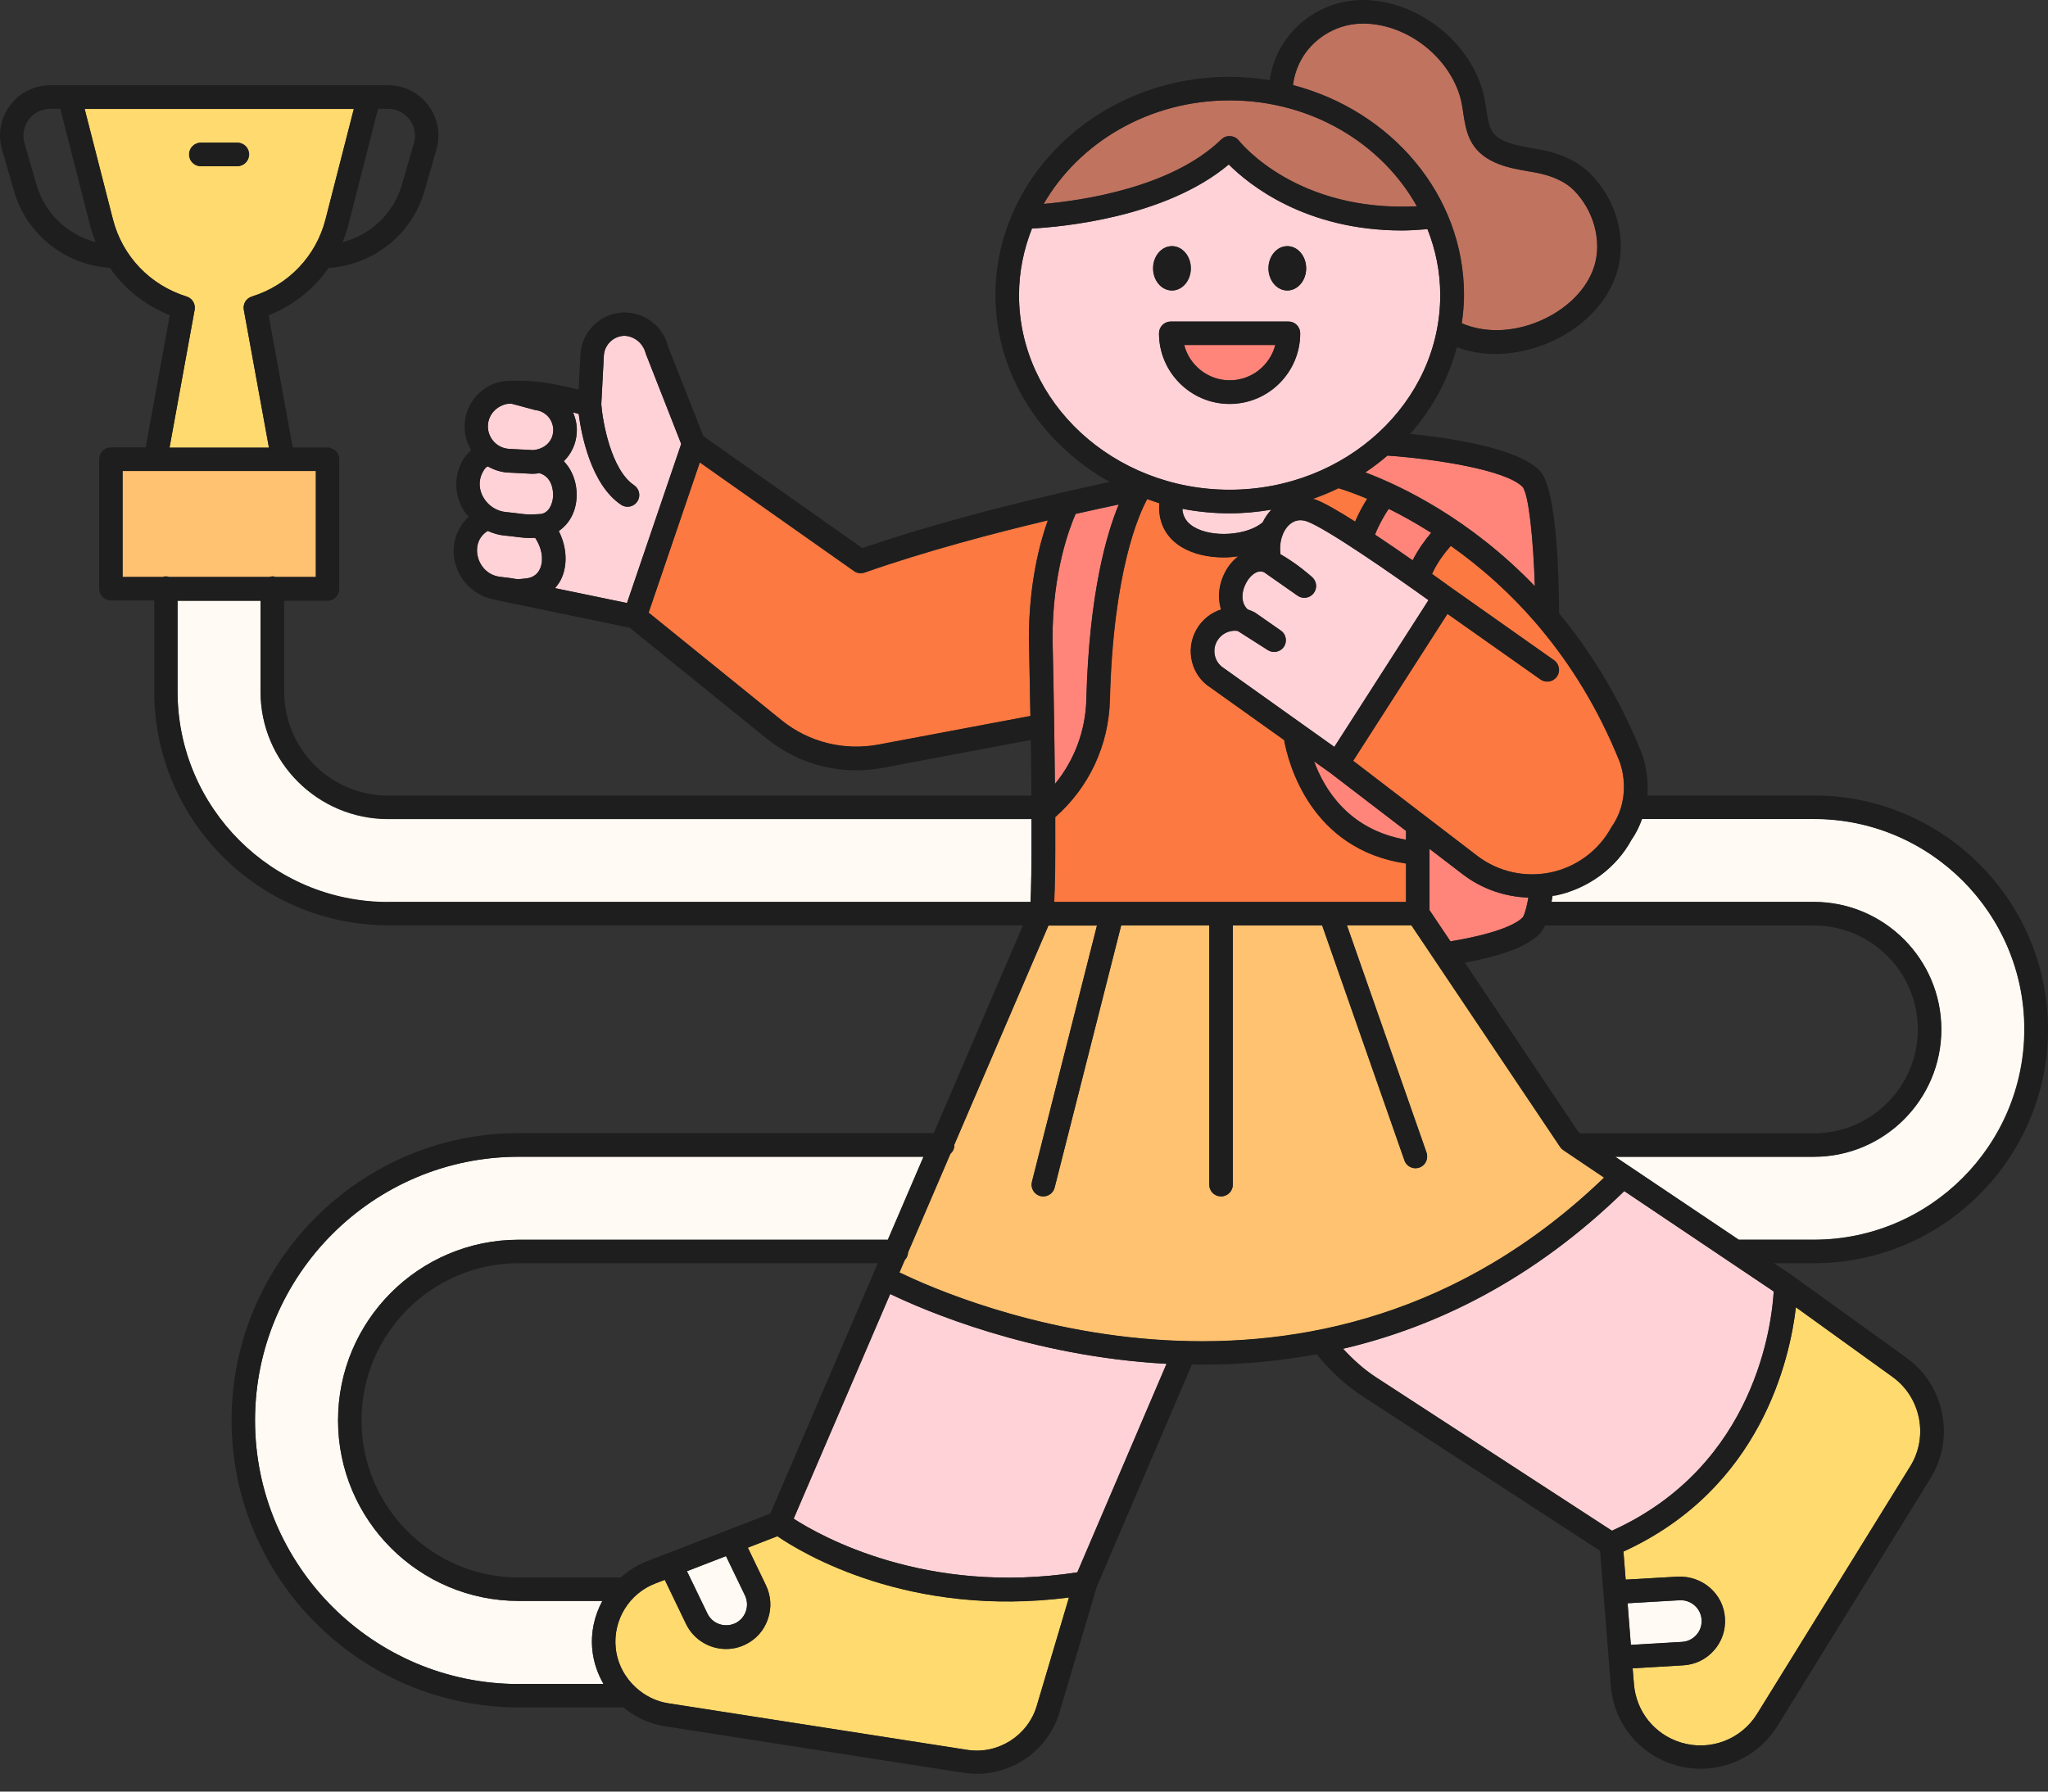 <svg width="80" height="70" viewBox="0 0 80 70" fill="none" xmlns="http://www.w3.org/2000/svg">
<rect x="0" y="0" width="80" height="70" fill="#333333" stroke="none"/>
<path d="M63.414 60.623L63.502 61.719L65.548 61.602C66.511 61.569 67.327 62.276 67.381 63.234C67.406 63.699 67.256 64.142 66.946 64.49C66.636 64.837 66.214 65.042 65.749 65.067L63.774 65.184L63.824 65.799C63.908 66.871 64.632 67.77 65.661 68.084C66.795 68.432 68.017 67.967 68.637 66.963L74.621 57.287C75.337 56.128 75.031 54.601 73.93 53.801L70.152 51.077C69.913 53.09 68.792 58.162 63.414 60.623Z" fill="#FFDA6E"/>
<path d="M70.852 31.992H64.136C64.04 32.26 63.918 32.528 63.73 32.796C63.136 33.896 62.048 34.708 60.775 34.98C60.733 34.989 60.688 34.984 60.642 34.993C60.629 35.076 60.616 35.156 60.6 35.235H70.848C73.594 35.235 75.828 37.47 75.828 40.215C75.828 42.961 73.594 45.191 70.848 45.191H63.09L67.919 48.434H70.848C75.38 48.434 79.071 44.748 79.071 40.211C79.076 35.683 75.389 31.992 70.852 31.992Z" fill="#FFFAF3"/>
<path d="M66.263 63.883C66.409 63.719 66.48 63.51 66.468 63.293C66.455 63.075 66.359 62.874 66.196 62.732C66.033 62.585 65.819 62.514 65.606 62.527L63.576 62.644L63.706 64.272L65.702 64.155C65.92 64.142 66.121 64.046 66.263 63.883Z" fill="#FFFAF3"/>
<path d="M69.284 50.456L63.446 46.535C59.897 49.996 56.102 51.842 52.461 52.695C52.846 53.109 53.264 53.495 53.746 53.808L62.965 59.805C68.61 57.257 69.217 51.636 69.284 50.456Z" fill="#FFD2D7"/>
<path d="M54.931 35.236V33.733C51.194 33.181 50.327 29.804 50.168 28.908L47.293 26.858C46.544 26.385 46.293 25.38 46.745 24.589C46.967 24.2 47.314 23.932 47.708 23.807C47.519 23.233 47.67 22.602 47.992 22.133C48.105 21.97 48.235 21.84 48.373 21.731C48.189 21.756 48.001 21.773 47.808 21.773C47.21 21.773 46.615 21.643 46.163 21.367C45.527 20.986 45.239 20.371 45.293 19.655C45.13 19.609 44.975 19.551 44.82 19.492C44.502 20.066 43.489 22.292 43.36 27.347C43.314 29.122 42.535 30.774 41.225 31.921C41.234 33.775 41.213 34.729 41.184 35.236H54.931Z" fill="#FC7941"/>
<path d="M57.141 34.164L55.835 33.164V35.558L56.655 36.78C58.622 36.449 59.271 36.056 59.48 35.846C59.492 35.834 59.593 35.683 59.702 35.072C58.781 35.039 57.886 34.733 57.141 34.164Z" fill="#FF857A"/>
<path d="M56.664 21.321C56.446 21.568 56.137 21.962 55.932 22.418C56.3 22.681 56.576 22.882 56.676 22.953L60.698 25.791C60.824 25.879 60.891 26.021 60.891 26.167C60.891 26.259 60.865 26.352 60.807 26.431C60.66 26.64 60.376 26.69 60.167 26.54L56.534 23.979L52.852 29.72L57.698 33.432C58.518 34.06 59.568 34.294 60.581 34.081C61.59 33.863 62.456 33.219 62.945 32.311C63.795 31.093 63.28 29.791 63.255 29.737C61.569 25.561 58.945 22.932 56.664 21.321Z" fill="#FC7941"/>
<path d="M50.689 23.277L49.38 22.36C49.07 22.222 48.798 22.586 48.748 22.661C48.551 22.946 48.392 23.486 48.739 23.816C48.835 23.85 48.932 23.888 49.028 23.938L50.036 24.641C50.242 24.783 50.292 25.064 50.154 25.273C50.016 25.478 49.735 25.536 49.526 25.402L48.35 24.653C48.312 24.649 48.275 24.645 48.233 24.645C47.965 24.645 47.693 24.787 47.542 25.051C47.333 25.415 47.45 25.88 47.802 26.105L52.125 29.186L55.803 23.452C54.481 22.502 51.849 20.665 51.062 20.377C50.798 20.28 50.568 20.322 50.367 20.502C50.091 20.757 49.957 21.213 50.02 21.657C50.71 22.05 51.242 22.54 51.267 22.561C51.443 22.724 51.464 23 51.313 23.184C51.162 23.377 50.886 23.415 50.689 23.277Z" fill="#FFD2D7"/>
<path d="M9.525 12.108C9.483 11.878 9.617 11.657 9.839 11.59C11.274 11.142 12.35 10.012 12.718 8.568L13.823 4.258H3.307L4.411 8.568C4.78 10.012 5.859 11.142 7.291 11.59C7.512 11.657 7.646 11.883 7.604 12.108L6.621 17.494H10.505L9.525 12.108ZM7.856 6.493C7.6 6.493 7.395 6.287 7.395 6.032C7.395 5.777 7.6 5.572 7.856 5.572H9.274C9.529 5.572 9.735 5.777 9.735 6.032C9.735 6.287 9.529 6.493 9.274 6.493H7.856Z" fill="#FFDA6E"/>
<path d="M10.645 22.516C10.687 22.516 10.724 22.529 10.766 22.541H12.336V18.398H11.055H6.067H4.786V22.541H6.355C6.393 22.529 6.435 22.516 6.477 22.516C6.519 22.516 6.556 22.529 6.598 22.541H10.519C10.565 22.529 10.603 22.516 10.645 22.516Z" fill="#FEC270"/>
<path d="M40.29 32.005H15.156C12.411 32.005 10.176 29.77 10.176 27.029V23.477H6.933V27.029C6.933 31.562 10.624 35.253 15.156 35.253H40.252C40.277 34.855 40.298 33.955 40.29 32.005Z" fill="#FFFAF3"/>
<path d="M33.775 22.374C33.633 22.424 33.478 22.404 33.356 22.316L27.334 18.072L25.334 23.944L30.523 28.145C31.586 29.007 32.967 29.35 34.31 29.099L40.249 27.982C40.219 26.27 40.19 24.96 40.19 24.96C40.19 22.835 40.604 21.244 40.927 20.336C38.826 20.834 36.148 21.541 33.775 22.374Z" fill="#FC7941"/>
<path d="M23.528 62.55H20.26C16.368 62.55 13.204 59.386 13.204 55.494C13.204 51.602 16.368 48.439 20.26 48.439H34.681L36.074 45.195H20.26C14.581 45.195 9.961 49.815 9.961 55.494C9.961 61.173 14.581 65.797 20.26 65.797H23.574C23.344 65.4 23.189 64.956 23.139 64.479C23.064 63.793 23.218 63.127 23.528 62.55Z" fill="#FFFAF3"/>
<path d="M30.999 59.338C32.079 60.037 36.184 62.339 42.08 61.435L45.566 53.287C40.239 52.998 36.059 51.178 34.77 50.559L30.999 59.338Z" fill="#FFD2D7"/>
<path d="M61.066 44.941C61.016 44.908 60.974 44.866 60.941 44.816L55.132 36.157H52.613L55.722 45.037C55.806 45.276 55.68 45.54 55.442 45.623C55.392 45.64 55.341 45.648 55.291 45.648C55.103 45.648 54.923 45.531 54.86 45.343L51.646 36.161H48.156V46.289C48.156 46.544 47.951 46.749 47.696 46.749C47.44 46.749 47.235 46.544 47.235 46.289V36.161H43.795L41.197 46.402C41.142 46.611 40.958 46.749 40.753 46.749C40.715 46.749 40.678 46.745 40.64 46.736C40.393 46.674 40.247 46.423 40.309 46.18L42.85 36.166H40.954L37.276 44.732C37.276 44.736 37.28 44.74 37.28 44.745C37.28 44.878 37.221 45 37.125 45.084L35.472 48.934C35.468 49.051 35.422 49.155 35.342 49.235L35.133 49.72C37.455 50.85 51.357 56.893 62.665 46.021L61.066 44.941Z" fill="#FEC270"/>
<path d="M25.224 13.816C25.115 13.376 24.739 13.13 24.387 13.121C23.96 13.13 23.609 13.473 23.588 13.899L23.488 15.799C23.542 16.49 23.872 18.356 24.768 18.959C24.977 19.101 25.036 19.386 24.894 19.595C24.806 19.729 24.659 19.8 24.513 19.8C24.425 19.8 24.337 19.775 24.258 19.721C23.077 18.925 22.705 16.954 22.605 16.172C22.538 16.155 22.466 16.134 22.383 16.113C22.487 16.352 22.546 16.62 22.529 16.9C22.504 17.344 22.316 17.733 22.023 18.021C22.416 18.427 22.567 19.013 22.517 19.524C22.462 20.072 22.199 20.495 21.826 20.75C22.115 21.315 22.178 21.972 21.968 22.516C21.901 22.696 21.797 22.847 21.68 22.98L24.492 23.562L26.609 17.348L25.224 13.816Z" fill="#FFD2D7"/>
<path d="M30.364 60.025L29.209 60.473L29.916 61.942C30.117 62.361 30.146 62.829 29.991 63.269C29.841 63.708 29.527 64.06 29.108 64.26C28.866 64.378 28.61 64.432 28.359 64.432C27.715 64.432 27.091 64.068 26.794 63.449L25.966 61.729L25.598 61.871C24.572 62.264 23.936 63.306 24.049 64.394C24.112 65.005 24.405 65.545 24.836 65.939L24.84 65.943C25.183 66.257 25.614 66.478 26.1 66.554L37.784 68.374C38.98 68.562 40.148 67.822 40.495 66.658L41.755 62.419C35.52 63.223 31.343 60.695 30.364 60.025Z" fill="#FFDA6E"/>
<path d="M26.836 61.391L27.635 63.044C27.732 63.24 27.895 63.387 28.1 63.458C28.305 63.529 28.527 63.517 28.723 63.425C28.92 63.328 29.067 63.165 29.138 62.96C29.209 62.755 29.196 62.533 29.1 62.337L28.359 60.801L26.836 61.391Z" fill="#FFFAF3"/>
<path d="M48.062 5.321C48.191 5.329 48.313 5.392 48.392 5.492C48.489 5.614 50.673 8.296 55.347 8.062C53.979 5.609 51.217 3.923 48.032 3.923C44.89 3.923 42.153 5.563 40.768 7.965C42.316 7.827 45.785 7.317 47.71 5.442C47.802 5.358 47.928 5.308 48.062 5.321Z" fill="#C0735F"/>
<path d="M53.327 18.455C54.729 18.982 57.407 20.259 59.952 22.903C59.893 21.087 59.717 19.313 59.471 19.02C58.792 18.338 55.947 17.919 54.193 17.798C53.921 18.032 53.633 18.254 53.327 18.455Z" fill="#FF857A"/>
<path d="M57.191 11.525C57.191 11.902 57.157 12.27 57.103 12.63C57.944 12.998 59.007 12.998 60.037 12.588C61.162 12.14 62.004 11.316 62.288 10.379C62.585 9.404 62.263 8.219 61.485 7.437C61.07 7.018 60.455 6.83 60.007 6.746L59.698 6.692C59.271 6.616 58.827 6.541 58.4 6.349C57.388 5.892 57.27 5.114 57.166 4.428C57.128 4.181 57.09 3.926 57.011 3.683C56.492 2.109 54.877 0.921 53.249 0.921C52.512 0.921 51.818 1.21 51.29 1.729C50.847 2.168 50.583 2.725 50.508 3.327C54.358 4.332 57.191 7.621 57.191 11.525Z" fill="#C0735F"/>
<path d="M54.928 32.46L51.977 30.201L51.333 29.74C51.739 30.853 52.702 32.423 54.928 32.808V32.46Z" fill="#FF857A"/>
<path d="M54.247 19.883C54.092 20.109 53.883 20.46 53.711 20.891C54.217 21.226 54.728 21.578 55.184 21.896C55.406 21.456 55.678 21.084 55.908 20.82C55.305 20.439 54.745 20.125 54.247 19.883Z" fill="#FF857A"/>
<path d="M46.188 19.883C46.205 20.18 46.347 20.419 46.636 20.59C47.356 21.025 48.712 20.929 49.327 20.414C49.419 20.226 49.532 20.059 49.67 19.916C49.139 20.004 48.595 20.059 48.038 20.059C47.402 20.059 46.783 19.996 46.188 19.883Z" fill="#FFD2D7"/>
<path d="M53.412 19.493C52.873 19.263 52.483 19.138 52.287 19.079C51.964 19.238 51.625 19.376 51.282 19.498C51.316 19.506 51.349 19.51 51.383 19.523C51.722 19.648 52.295 19.979 52.939 20.389C53.094 20.025 53.262 19.724 53.412 19.493Z" fill="#FC7941"/>
<path d="M21.068 18.488C20.989 18.501 20.909 18.513 20.825 18.513C20.809 18.513 20.792 18.513 20.775 18.513L19.884 18.467C19.595 18.459 19.311 18.371 19.059 18.229C19.005 18.224 18.917 18.312 18.829 18.492C18.687 18.789 18.704 19.133 18.875 19.434C19.064 19.765 19.398 19.978 19.775 20.011C20.005 20.032 20.164 20.053 20.294 20.07C20.549 20.104 20.671 20.116 21.097 20.087C21.424 20.062 21.57 19.723 21.6 19.438C21.625 19.145 21.545 18.622 21.068 18.488Z" fill="#FFD2D7"/>
<path d="M20.905 16.018L19.984 15.771C19.813 15.75 19.578 15.817 19.39 15.968C19.202 16.119 19.084 16.332 19.059 16.566C19.034 16.813 19.11 17.056 19.277 17.24C19.44 17.428 19.67 17.533 19.917 17.537L20.809 17.583C21.24 17.554 21.583 17.27 21.608 16.843C21.629 16.424 21.323 16.06 20.905 16.018Z" fill="#FFD2D7"/>
<path d="M20.717 21.018C20.517 21.018 20.374 21.002 20.178 20.977C20.056 20.96 19.91 20.943 19.696 20.922C19.47 20.901 19.253 20.834 19.052 20.742C18.562 21.048 18.621 21.562 18.654 21.713C18.725 22.056 19.006 22.479 19.55 22.538C19.805 22.563 19.947 22.588 20.052 22.604C20.207 22.634 20.228 22.634 20.546 22.6C20.826 22.571 21.015 22.429 21.111 22.182C21.245 21.834 21.153 21.383 20.906 21.014C20.839 21.018 20.776 21.018 20.717 21.018Z" fill="#FFD2D7"/>
<path d="M42.438 27.338C42.546 23.195 43.229 20.86 43.706 19.713C43.266 19.805 42.693 19.93 42.019 20.081C41.785 20.613 41.115 22.354 41.115 24.948C41.115 24.948 41.182 27.827 41.207 30.635C41.965 29.719 42.404 28.564 42.438 27.338Z" fill="#FF857A"/>
<path d="M49.821 13.477H46.26C46.465 14.272 47.185 14.858 48.042 14.858C48.896 14.858 49.616 14.268 49.821 13.477Z" fill="#FF857A"/>
<path d="M56.259 11.534C56.259 10.626 56.08 9.76 55.761 8.956C55.422 8.981 55.084 9.007 54.765 9.007C50.991 9.007 48.789 7.215 47.999 6.429C45.517 8.509 41.466 8.868 40.311 8.931C39.989 9.747 39.805 10.622 39.805 11.534C39.805 15.727 43.496 19.138 48.032 19.138C52.568 19.138 56.259 15.727 56.259 11.534ZM50.283 9.618C50.689 9.618 51.02 10.007 51.02 10.484C51.02 10.961 50.689 11.35 50.283 11.35C49.878 11.35 49.547 10.961 49.547 10.484C49.547 10.007 49.878 9.618 50.283 9.618ZM45.048 10.484C45.048 10.007 45.379 9.618 45.785 9.618C46.191 9.618 46.521 10.007 46.521 10.484C46.521 10.961 46.191 11.35 45.785 11.35C45.375 11.35 45.048 10.961 45.048 10.484ZM45.274 13.028C45.274 12.773 45.479 12.568 45.735 12.568H50.33C50.585 12.568 50.79 12.773 50.79 13.028C50.79 14.547 49.555 15.786 48.032 15.786C46.513 15.786 45.274 14.547 45.274 13.028Z" fill="#FFD2D7"/>
<path d="M45.776 11.35C46.182 11.35 46.512 10.962 46.512 10.483C46.512 10.005 46.182 9.617 45.776 9.617C45.369 9.617 45.039 10.005 45.039 10.483C45.039 10.962 45.369 11.35 45.776 11.35Z" fill="#1E1E1E"/>
<path d="M50.287 11.35C50.693 11.35 51.024 10.96 51.024 10.483C51.024 10.006 50.693 9.617 50.287 9.617C49.881 9.617 49.551 10.006 49.551 10.483C49.551 10.96 49.881 11.35 50.287 11.35Z" fill="#1E1E1E"/>
<path d="M9.722 6.036C9.722 5.78 9.517 5.575 9.262 5.575H7.843C7.588 5.575 7.383 5.78 7.383 6.036C7.383 6.291 7.588 6.496 7.843 6.496H9.262C9.517 6.492 9.722 6.287 9.722 6.036Z" fill="#1E1E1E"/>
<path d="M70.856 31.081H64.349C64.424 30.156 64.135 29.445 64.119 29.398C63.231 27.197 62.102 25.415 60.901 23.962C60.896 22.414 60.808 19.058 60.139 18.38C59.256 17.488 56.578 17.103 55.084 16.953C55.946 15.982 56.573 14.827 56.908 13.567C57.373 13.739 57.883 13.831 58.41 13.831C59.051 13.831 59.72 13.701 60.369 13.446C61.75 12.898 62.796 11.851 63.16 10.65C63.558 9.341 63.156 7.83 62.131 6.796C61.666 6.327 61.009 6.005 60.172 5.846L59.846 5.788C59.457 5.721 59.088 5.654 58.766 5.511C58.23 5.269 58.164 4.963 58.063 4.289C58.021 4.017 57.975 3.712 57.871 3.394C57.235 1.461 55.243 0 53.238 0C52.259 0 51.334 0.381 50.635 1.071C50.062 1.636 49.71 2.356 49.597 3.134C49.087 3.051 48.564 3.001 48.032 3.001C44.22 3.001 40.951 5.185 39.579 8.278C39.57 8.294 39.566 8.311 39.558 8.328C39.127 9.315 38.884 10.391 38.884 11.521C38.884 14.626 40.679 17.342 43.349 18.832C41.412 19.242 37.244 20.188 33.687 21.414L27.476 17.041L26.099 13.546C25.911 12.751 25.195 12.207 24.367 12.207C23.463 12.228 22.718 12.952 22.672 13.856L22.601 15.224C21.973 15.061 20.935 14.835 20.094 14.881C19.634 14.844 19.19 14.973 18.83 15.258C18.45 15.563 18.207 15.999 18.157 16.484C18.119 16.869 18.207 17.258 18.404 17.589C18.253 17.719 18.115 17.882 18.01 18.104C17.738 18.677 17.763 19.33 18.085 19.895C18.148 20.003 18.228 20.1 18.307 20.192C17.843 20.623 17.621 21.255 17.759 21.912C17.931 22.724 18.579 23.322 19.379 23.439C19.391 23.443 19.399 23.452 19.412 23.452L24.597 24.527L29.95 28.859C30.95 29.666 32.184 30.097 33.448 30.097C33.791 30.097 34.139 30.064 34.482 30.001L40.265 28.913C40.273 29.62 40.286 30.361 40.29 31.085H15.16C12.921 31.085 11.101 29.265 11.101 27.026V23.473H12.792C13.047 23.473 13.252 23.268 13.252 23.012V17.945C13.252 17.689 13.047 17.484 12.792 17.484H11.436L10.494 12.32C11.457 11.939 12.26 11.295 12.834 10.47C14.57 10.357 16.089 9.169 16.575 7.478L17.048 5.842C17.219 5.244 17.106 4.612 16.73 4.114C16.353 3.616 15.784 3.331 15.16 3.331H14.411H2.715H1.966C1.342 3.331 0.769 3.616 0.396 4.114C0.02 4.612 -0.093 5.239 0.078 5.838L0.551 7.474C1.036 9.165 2.556 10.353 4.292 10.466C4.866 11.291 5.673 11.935 6.632 12.316L5.69 17.48H4.334C4.079 17.48 3.874 17.685 3.874 17.94V23C3.874 23.255 4.079 23.46 4.334 23.46H6.025V27.013C6.025 32.052 10.126 36.153 15.165 36.153H39.96L36.474 44.271H20.266C14.081 44.271 9.046 49.306 9.046 55.491C9.046 61.676 14.081 66.71 20.266 66.71H24.35C24.802 67.087 25.355 67.351 25.965 67.447L37.65 69.267C37.821 69.292 37.993 69.305 38.164 69.305C39.625 69.305 40.96 68.342 41.387 66.903L42.843 61.998L46.563 53.306C46.71 53.31 46.856 53.319 47.003 53.319C48.425 53.319 49.915 53.193 51.434 52.913C51.953 53.557 52.556 54.122 53.255 54.574L62.503 60.592L62.922 65.861C63.035 67.313 64.01 68.527 65.403 68.953C65.742 69.058 66.09 69.108 66.433 69.108C67.63 69.108 68.776 68.497 69.429 67.439L75.409 57.763C76.376 56.198 75.966 54.127 74.472 53.051L70.028 49.846H70.023C70.019 49.846 70.019 49.841 70.015 49.837L69.299 49.356H70.86C75.899 49.356 80 45.255 80 40.216C79.996 35.182 75.899 31.081 70.856 31.081ZM63.265 29.746C63.286 29.8 63.805 31.098 62.955 32.319C62.461 33.227 61.599 33.872 60.591 34.09C59.578 34.303 58.528 34.069 57.707 33.441L52.861 29.729L56.544 23.987L60.176 26.549C60.382 26.695 60.67 26.649 60.817 26.44C60.875 26.36 60.901 26.268 60.901 26.176C60.901 26.034 60.834 25.892 60.708 25.799L56.686 22.962C56.586 22.891 56.314 22.69 55.941 22.427C56.147 21.966 56.456 21.577 56.674 21.33C58.955 22.937 61.578 25.565 63.265 29.746ZM60.135 36.496C60.206 36.425 60.281 36.324 60.356 36.161H70.856C73.095 36.161 74.915 37.981 74.915 40.22C74.915 42.459 73.095 44.28 70.856 44.28H61.729L61.658 44.229L57.222 37.613C58.708 37.337 59.67 36.969 60.135 36.496ZM56.661 36.781L55.841 35.559V33.165L57.147 34.165C57.892 34.734 58.787 35.04 59.704 35.069C59.595 35.684 59.494 35.831 59.482 35.843C59.277 36.056 58.628 36.454 56.661 36.781ZM41.215 31.93C42.525 30.779 43.307 29.131 43.349 27.356C43.479 22.301 44.496 20.075 44.81 19.501C44.969 19.556 45.124 19.614 45.283 19.665C45.228 20.38 45.521 20.995 46.153 21.376C46.609 21.652 47.199 21.782 47.798 21.782C47.986 21.782 48.174 21.765 48.363 21.74C48.225 21.849 48.095 21.979 47.982 22.142C47.66 22.611 47.509 23.242 47.697 23.816C47.304 23.941 46.957 24.209 46.735 24.598C46.283 25.389 46.534 26.394 47.283 26.867L50.158 28.917C50.321 29.813 51.188 33.19 54.92 33.742V35.245H41.169C41.203 34.734 41.223 33.784 41.215 31.93ZM51.263 22.556C51.238 22.535 50.706 22.046 50.016 21.652C49.953 21.209 50.083 20.748 50.363 20.497C50.564 20.317 50.794 20.28 51.058 20.372C51.84 20.66 54.477 22.498 55.799 23.448L52.121 29.181L47.798 26.101C47.442 25.875 47.329 25.415 47.538 25.046C47.689 24.783 47.965 24.64 48.229 24.64C48.267 24.64 48.304 24.645 48.346 24.649L49.522 25.398C49.731 25.532 50.011 25.473 50.15 25.268C50.288 25.059 50.237 24.778 50.032 24.636L49.024 23.933C48.932 23.883 48.836 23.841 48.735 23.812C48.388 23.477 48.547 22.941 48.743 22.657C48.798 22.581 49.066 22.217 49.375 22.355L50.685 23.272C50.882 23.41 51.154 23.372 51.305 23.184C51.459 22.996 51.439 22.724 51.263 22.556ZM51.275 19.489C51.618 19.367 51.958 19.229 52.28 19.07C52.476 19.129 52.866 19.259 53.405 19.485C53.259 19.715 53.087 20.016 52.932 20.376C52.288 19.966 51.715 19.635 51.376 19.51C51.342 19.501 51.309 19.501 51.275 19.489ZM53.711 20.887C53.883 20.455 54.092 20.108 54.247 19.878C54.745 20.125 55.305 20.434 55.904 20.815C55.678 21.083 55.402 21.456 55.18 21.891C54.728 21.573 54.217 21.221 53.711 20.887ZM49.321 20.409C48.71 20.924 47.354 21.02 46.63 20.585C46.346 20.414 46.203 20.179 46.182 19.878C46.781 19.991 47.396 20.054 48.032 20.054C48.589 20.054 49.133 19.999 49.664 19.911C49.526 20.054 49.409 20.221 49.321 20.409ZM51.326 29.746L51.97 30.206L54.92 32.466V32.813C52.694 32.428 51.731 30.859 51.326 29.746ZM59.478 19.024C59.724 19.321 59.9 21.091 59.959 22.908C57.414 20.259 54.736 18.987 53.334 18.459C53.636 18.258 53.924 18.037 54.2 17.802C55.954 17.924 58.804 18.342 59.478 19.024ZM51.284 1.728C51.811 1.209 52.506 0.921 53.242 0.921C54.866 0.921 56.486 2.109 57.004 3.683C57.084 3.925 57.122 4.181 57.159 4.428C57.264 5.114 57.377 5.892 58.394 6.348C58.821 6.541 59.264 6.616 59.691 6.692L60.001 6.746C60.444 6.83 61.064 7.018 61.478 7.436C62.252 8.219 62.574 9.403 62.281 10.378C61.997 11.316 61.156 12.14 60.03 12.588C59.001 12.998 57.938 12.994 57.096 12.63C57.147 12.266 57.184 11.898 57.184 11.525C57.184 7.621 54.351 4.331 50.505 3.323C50.577 2.729 50.84 2.168 51.284 1.728ZM48.032 3.921C51.217 3.921 53.979 5.603 55.347 8.06C50.677 8.294 48.488 5.612 48.392 5.49C48.312 5.39 48.191 5.327 48.061 5.319C47.928 5.306 47.806 5.357 47.71 5.449C45.781 7.323 42.311 7.834 40.767 7.972C42.152 5.566 44.889 3.921 48.032 3.921ZM39.805 11.529C39.805 10.613 39.989 9.738 40.311 8.926C41.47 8.863 45.517 8.504 47.999 6.424C48.785 7.215 50.991 9.002 54.766 9.002C55.084 9.002 55.422 8.976 55.761 8.951C56.08 9.759 56.26 10.625 56.26 11.529C56.26 15.722 52.569 19.133 48.032 19.133C43.496 19.133 39.805 15.722 39.805 11.529ZM42.014 20.075C42.688 19.92 43.261 19.798 43.701 19.706C43.224 20.853 42.542 23.188 42.433 27.331C42.404 28.557 41.96 29.712 41.207 30.633C41.181 27.825 41.115 24.946 41.115 24.946C41.11 22.347 41.78 20.606 42.014 20.075ZM21.111 22.184C21.015 22.431 20.822 22.573 20.546 22.602C20.228 22.636 20.207 22.636 20.052 22.606C19.948 22.59 19.805 22.565 19.55 22.54C19.006 22.481 18.726 22.058 18.655 21.715C18.621 21.56 18.563 21.05 19.052 20.744C19.257 20.836 19.471 20.903 19.697 20.924C19.91 20.945 20.061 20.962 20.178 20.979C20.375 21.004 20.517 21.02 20.718 21.02C20.772 21.02 20.835 21.02 20.906 21.016C21.153 21.38 21.245 21.836 21.111 22.184ZM21.103 20.083C20.676 20.112 20.559 20.1 20.299 20.066C20.169 20.049 20.011 20.029 19.78 20.008C19.404 19.974 19.069 19.757 18.881 19.43C18.709 19.129 18.692 18.79 18.835 18.489C18.922 18.309 19.01 18.221 19.065 18.225C19.32 18.367 19.6 18.455 19.889 18.463L20.78 18.509C20.797 18.509 20.814 18.509 20.831 18.509C20.914 18.509 20.994 18.497 21.073 18.484C21.55 18.618 21.634 19.141 21.605 19.43C21.576 19.719 21.429 20.058 21.103 20.083ZM20.814 17.589L19.923 17.543C19.676 17.534 19.446 17.43 19.282 17.246C19.119 17.057 19.04 16.819 19.065 16.572C19.09 16.333 19.207 16.12 19.395 15.973C19.584 15.823 19.818 15.756 19.99 15.777L20.91 16.024C21.329 16.066 21.638 16.43 21.613 16.848C21.588 17.275 21.245 17.564 20.814 17.589ZM24.492 23.561L21.68 22.979C21.797 22.845 21.902 22.694 21.969 22.514C22.178 21.97 22.116 21.317 21.827 20.748C22.199 20.493 22.467 20.07 22.517 19.522C22.567 19.012 22.417 18.426 22.023 18.02C22.316 17.735 22.505 17.342 22.53 16.898C22.547 16.618 22.488 16.354 22.383 16.112C22.467 16.133 22.542 16.153 22.605 16.17C22.706 16.953 23.078 18.928 24.258 19.719C24.338 19.773 24.425 19.798 24.513 19.798C24.66 19.798 24.806 19.727 24.894 19.593C25.037 19.384 24.978 19.1 24.769 18.957C23.873 18.359 23.543 16.492 23.488 15.798L23.588 13.898C23.609 13.471 23.961 13.132 24.388 13.119C24.739 13.128 25.116 13.375 25.225 13.814L26.61 17.342L24.492 23.561ZM40.194 24.95C40.194 24.95 40.223 26.26 40.252 27.971L34.314 29.089C32.971 29.34 31.59 28.997 30.527 28.135L25.338 23.933L27.338 18.062L33.36 22.305C33.481 22.393 33.636 22.414 33.779 22.364C36.147 21.531 38.83 20.824 40.935 20.326C40.608 21.238 40.194 22.828 40.194 24.95ZM14.767 4.252H15.16C15.491 4.252 15.796 4.402 15.997 4.67C16.198 4.934 16.261 5.273 16.169 5.591L15.696 7.227C15.374 8.345 14.474 9.177 13.382 9.462C13.47 9.244 13.549 9.018 13.608 8.788L14.767 4.252ZM1.43 7.227L0.957 5.591C0.865 5.273 0.928 4.938 1.124 4.67C1.325 4.407 1.631 4.252 1.961 4.252H2.355L3.514 8.788C3.572 9.022 3.652 9.244 3.74 9.462C2.652 9.177 1.748 8.345 1.43 7.227ZM7.602 12.102C7.644 11.877 7.51 11.651 7.289 11.584C5.853 11.136 4.778 10.006 4.409 8.562L3.305 4.252H13.821L12.716 8.562C12.348 10.006 11.268 11.136 9.837 11.584C9.615 11.651 9.481 11.877 9.523 12.102L10.507 17.488H6.623L7.602 12.102ZM6.481 22.523C6.439 22.523 6.401 22.535 6.36 22.548H4.79V18.405H6.071H11.059H12.34V22.548H10.77C10.733 22.535 10.691 22.523 10.649 22.523C10.607 22.523 10.569 22.535 10.528 22.548H6.606C6.56 22.535 6.523 22.523 6.481 22.523ZM15.16 35.24C10.628 35.24 6.937 31.554 6.937 27.017V23.464H10.18V27.017C10.18 29.762 12.415 31.993 15.16 31.993H40.294C40.303 33.943 40.278 34.839 40.257 35.236H15.16V35.24ZM20.262 65.798C14.583 65.798 9.963 61.178 9.963 55.495C9.963 49.816 14.583 45.196 20.262 45.196H36.076L34.682 48.439H20.262C16.37 48.439 13.206 51.603 13.206 55.495C13.206 59.387 16.37 62.551 20.262 62.551H23.53C23.22 63.128 23.07 63.794 23.141 64.476C23.191 64.953 23.35 65.396 23.576 65.794H20.262V65.798ZM25.267 61.002C24.882 61.153 24.538 61.37 24.246 61.634H20.262C16.876 61.634 14.122 58.88 14.122 55.495C14.122 52.109 16.876 49.356 20.262 49.356H34.289L30.088 59.14L25.267 61.002ZM29.133 62.956C29.062 63.162 28.912 63.329 28.719 63.421C28.518 63.513 28.301 63.526 28.096 63.455C27.89 63.383 27.723 63.237 27.631 63.04L26.832 61.387L28.359 60.797L29.1 62.333C29.192 62.53 29.205 62.752 29.133 62.956ZM40.499 66.652C40.152 67.815 38.98 68.556 37.788 68.368L26.104 66.547C25.618 66.472 25.191 66.25 24.844 65.936L24.84 65.932C24.409 65.539 24.116 64.999 24.053 64.388C23.94 63.295 24.576 62.258 25.601 61.864L25.97 61.722L26.798 63.442C27.095 64.061 27.719 64.425 28.363 64.425C28.614 64.425 28.87 64.371 29.113 64.254C29.531 64.053 29.845 63.702 29.995 63.262C30.15 62.823 30.121 62.354 29.92 61.935L29.213 60.467L30.368 60.019C31.347 60.688 35.524 63.216 41.759 62.413L40.499 66.652ZM42.086 61.433C36.189 62.337 32.084 60.035 31.004 59.337L34.775 50.557C36.063 51.181 40.244 52.997 45.571 53.285L42.086 61.433ZM35.135 49.712L35.344 49.226C35.419 49.151 35.465 49.042 35.473 48.925L37.126 45.075C37.218 44.991 37.281 44.874 37.281 44.736C37.281 44.732 37.277 44.727 37.277 44.723L40.956 36.157H42.851L40.311 46.171C40.248 46.418 40.399 46.665 40.642 46.728C40.679 46.736 40.717 46.74 40.755 46.74C40.96 46.74 41.148 46.602 41.198 46.393L43.797 36.153H47.237V46.28C47.237 46.535 47.442 46.74 47.697 46.74C47.953 46.74 48.158 46.535 48.158 46.28V36.153H51.648L54.862 45.334C54.929 45.523 55.105 45.64 55.293 45.64C55.343 45.64 55.393 45.631 55.443 45.615C55.682 45.531 55.807 45.272 55.724 45.029L52.614 36.148H55.134L60.942 44.807C60.976 44.857 61.018 44.899 61.068 44.932L62.662 46.004C51.359 56.884 37.457 50.842 35.135 49.712ZM53.749 53.813C53.267 53.499 52.853 53.118 52.464 52.7C56.105 51.846 59.9 50 63.449 46.539L69.287 50.461C69.224 51.641 68.613 57.261 62.968 59.81L53.749 53.813ZM63.579 62.639L65.608 62.521C65.822 62.509 66.035 62.58 66.198 62.726C66.362 62.869 66.458 63.069 66.471 63.287C66.483 63.505 66.412 63.714 66.265 63.877C66.119 64.04 65.922 64.137 65.701 64.149L63.704 64.266L63.579 62.639ZM70.153 51.076L73.932 53.8C75.037 54.595 75.338 56.127 74.623 57.286L68.638 66.961C68.019 67.966 66.797 68.43 65.663 68.083C64.633 67.769 63.913 66.874 63.826 65.798L63.775 65.183L65.751 65.066C66.215 65.041 66.638 64.835 66.948 64.488C67.257 64.141 67.412 63.697 67.383 63.233C67.328 62.279 66.512 61.567 65.55 61.601L63.503 61.718L63.416 60.621C68.797 58.165 69.919 53.093 70.153 51.076ZM70.856 48.444H67.927L63.097 45.2H70.856C73.601 45.2 75.836 42.966 75.836 40.225C75.836 37.479 73.601 35.245 70.856 35.245H60.608C60.62 35.169 60.633 35.09 60.649 35.002C60.691 34.993 60.737 34.998 60.783 34.989C62.056 34.717 63.144 33.906 63.738 32.805C63.926 32.537 64.047 32.269 64.144 32.001H70.86C75.392 32.001 79.084 35.692 79.084 40.225C79.079 44.753 75.392 48.444 70.856 48.444Z" fill="#1E1E1E"/>
<path d="M50.789 13.02C50.789 12.765 50.584 12.56 50.329 12.56H45.734C45.478 12.56 45.273 12.765 45.273 13.02C45.273 14.539 46.508 15.778 48.031 15.778C49.554 15.778 50.789 14.539 50.789 13.02ZM46.253 13.48H49.814C49.609 14.275 48.889 14.861 48.031 14.861C47.178 14.861 46.458 14.271 46.253 13.48Z" fill="#1E1E1E"/>
</svg>
